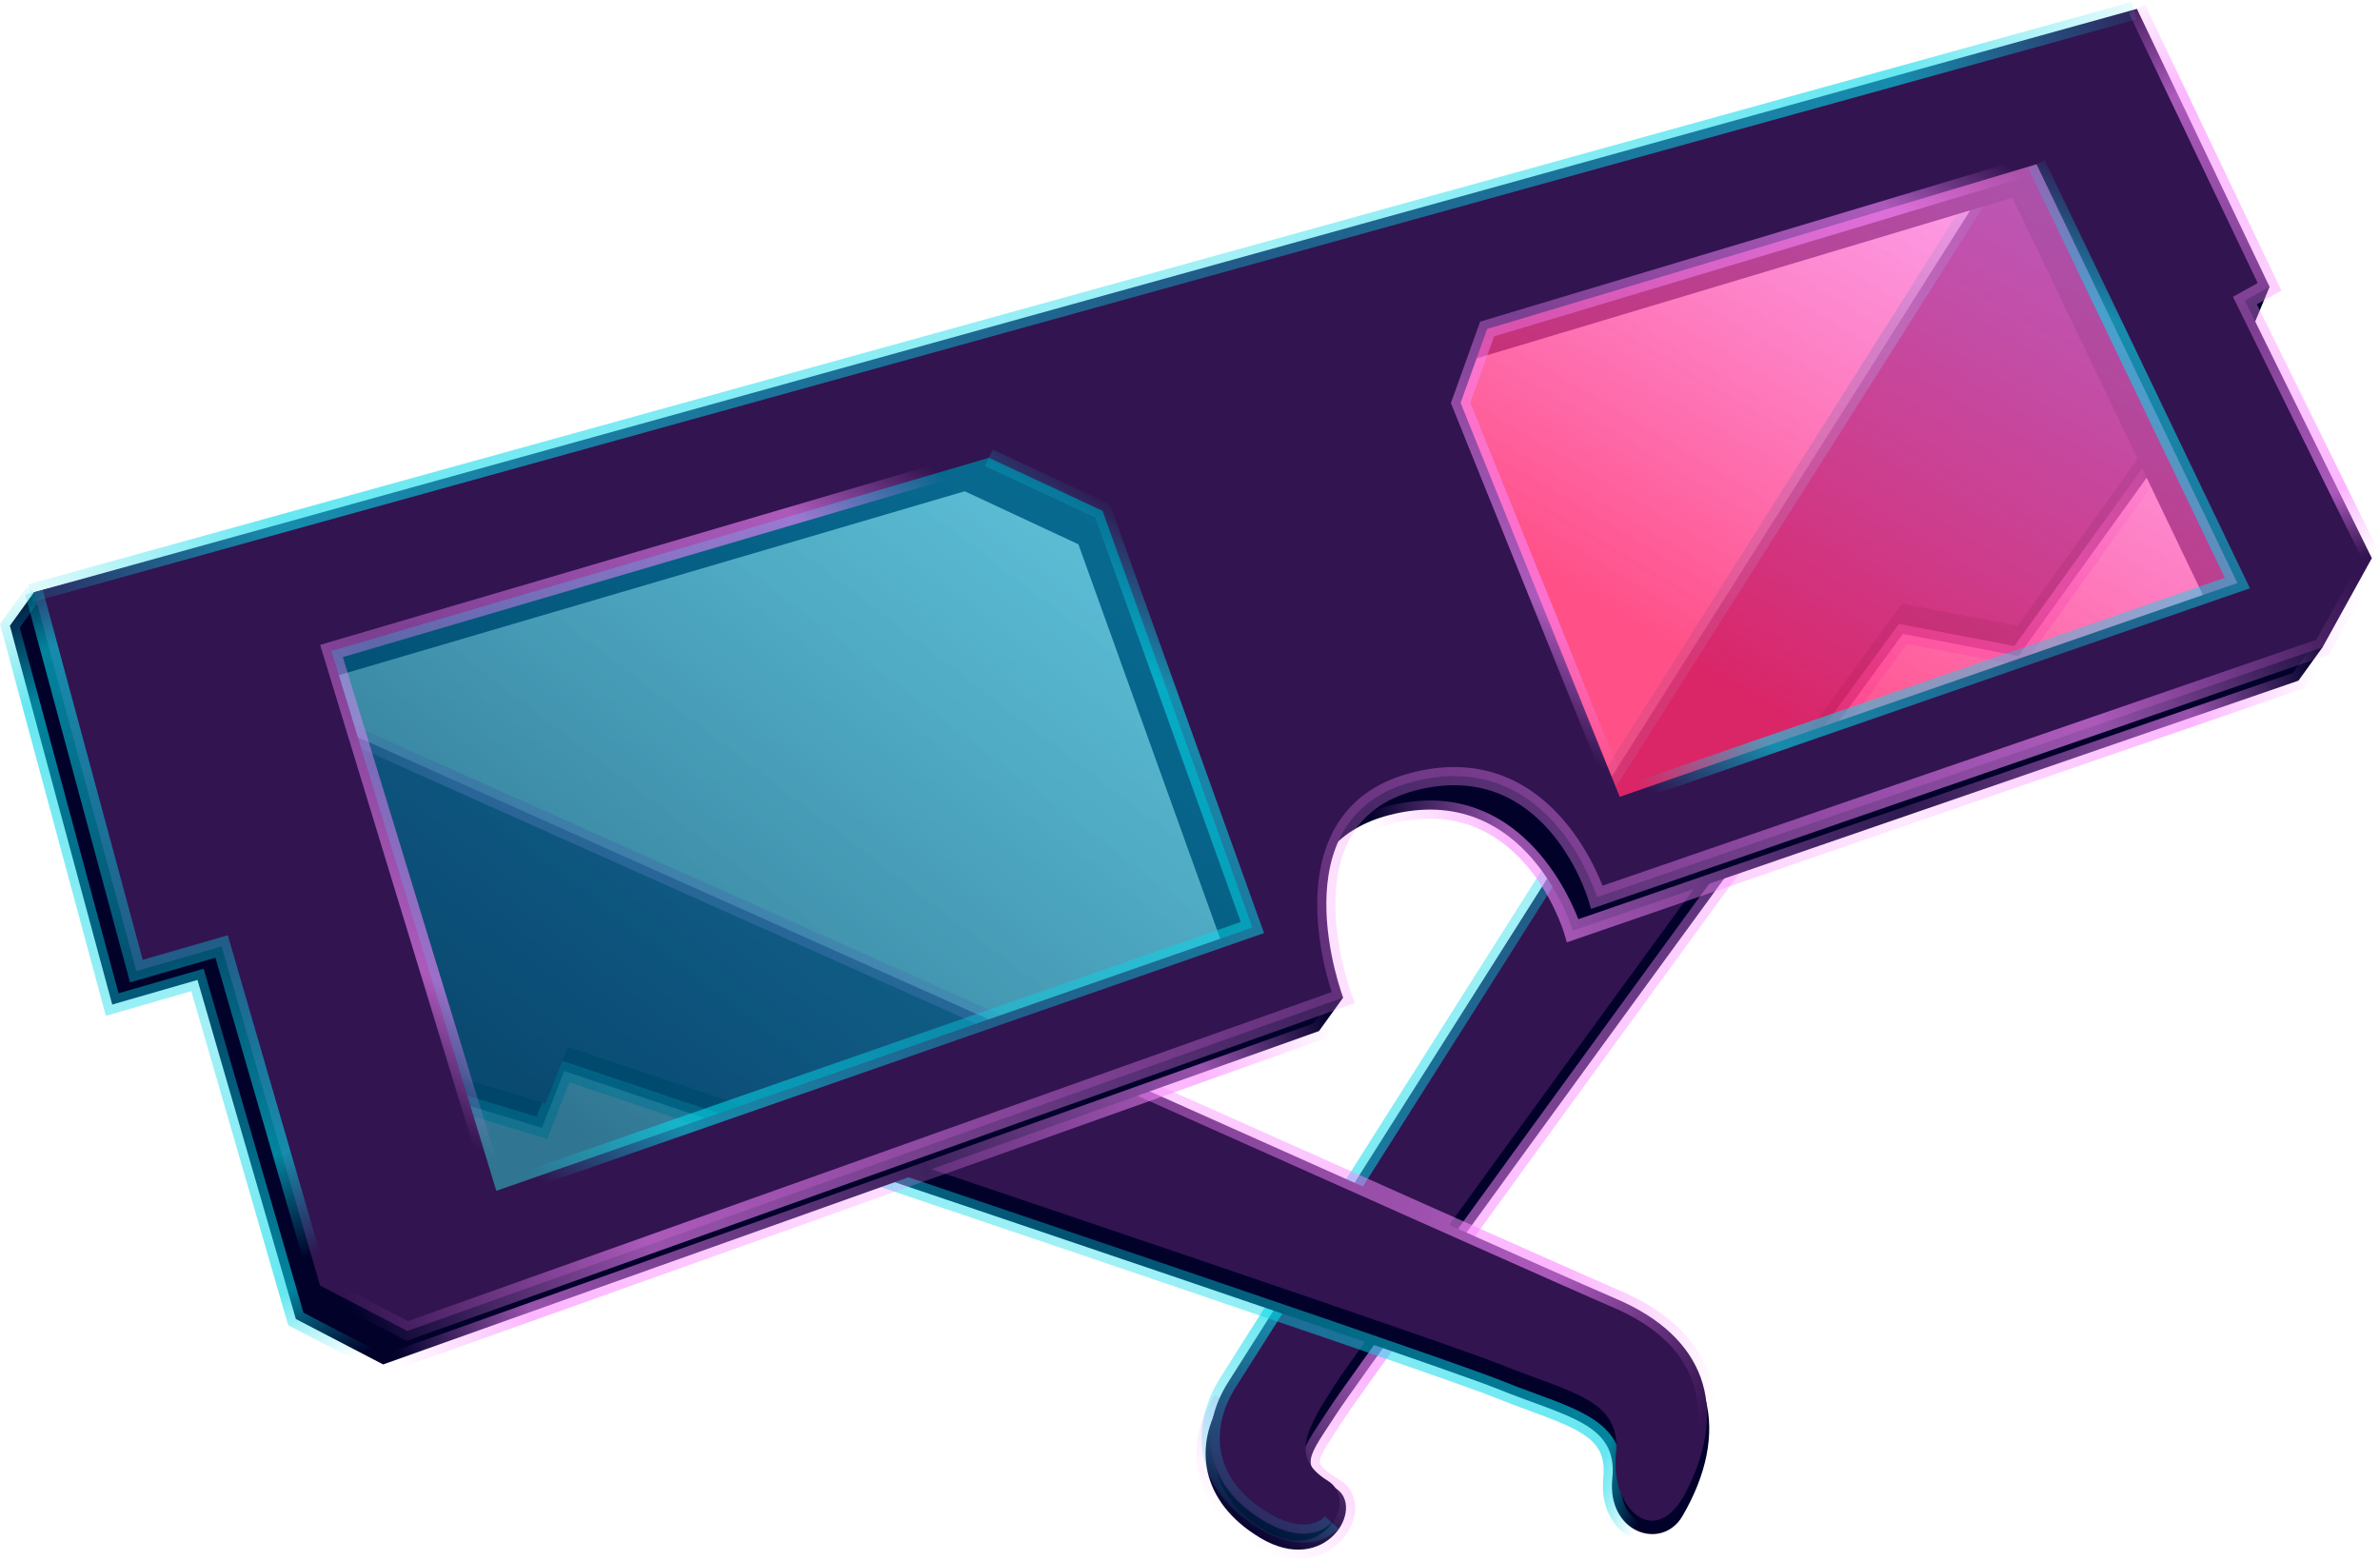 <svg height="430" viewBox="0 0 655.449 429.11" width="656" xmlns="http://www.w3.org/2000/svg" xmlns:xlink="http://www.w3.org/1999/xlink"><linearGradient id="a" gradientUnits="userSpaceOnUse" x1="338.593" x2="593.723" y1="420.208" y2="111.078"><stop offset="0" stop-color="#fa87ff" stop-opacity="0"/><stop offset=".143" stop-color="#fa87ff"/><stop offset=".564" stop-color="#fa87ff" stop-opacity=".6"/><stop offset=".859" stop-color="#fa87ff"/><stop offset="1" stop-color="#fa87ff" stop-opacity="0"/></linearGradient><linearGradient id="b" gradientUnits="userSpaceOnUse" x1="558.055" x2="337.359" y1="41.775" y2="426.036"><stop offset="0" stop-color="#05d8e8" stop-opacity="0"/><stop offset=".143" stop-color="#05d8e8"/><stop offset=".564" stop-color="#05d8e8" stop-opacity=".6"/><stop offset=".859" stop-color="#05d8e8"/><stop offset="1" stop-color="#05d8e8" stop-opacity="0"/></linearGradient><linearGradient id="c" gradientUnits="userSpaceOnUse" x1="91.624" x2="454.755" y1="287.599" y2="408.642"><stop offset="0" stop-color="#05d8e8" stop-opacity="0"/><stop offset=".126" stop-color="#05d8e8"/><stop offset=".564" stop-color="#05d8e8" stop-opacity=".6"/><stop offset=".962" stop-color="#05d8e8"/><stop offset="1" stop-color="#05d8e8" stop-opacity="0"/></linearGradient><linearGradient id="d" gradientUnits="userSpaceOnUse" x1="58.307" x2="477.808" y1="201.075" y2="400.389"><stop offset="0" stop-color="#fa87ff" stop-opacity="0"/><stop offset=".143" stop-color="#fa87ff"/><stop offset=".564" stop-color="#fa87ff" stop-opacity=".6"/><stop offset=".859" stop-color="#fa87ff"/><stop offset=".975" stop-color="#fa87ff" stop-opacity="0"/></linearGradient><linearGradient id="e" gradientUnits="userSpaceOnUse" x1="379.407" x2="641.32" y1="242.035" y2="201.34"><stop offset="0" stop-color="#fa87ff" stop-opacity="0"/><stop offset=".143" stop-color="#fa87ff"/><stop offset=".552" stop-color="#fa87ff" stop-opacity=".3"/><stop offset=".859" stop-color="#fa87ff"/><stop offset="1" stop-color="#fa87ff" stop-opacity="0"/></linearGradient><linearGradient id="f" gradientUnits="userSpaceOnUse" x1="108.468" x2="366.729" y1="372.447" y2="279.317"><stop offset="0" stop-color="#fa87ff" stop-opacity="0"/><stop offset=".143" stop-color="#fa87ff"/><stop offset=".565" stop-color="#fa87ff" stop-opacity=".4"/><stop offset=".859" stop-color="#fa87ff"/><stop offset="1" stop-color="#fa87ff" stop-opacity="0"/></linearGradient><linearGradient id="g" gradientUnits="userSpaceOnUse" x1="-6.55" x2="95.033" y1="162.156" y2="386.302"><stop offset="0" stop-color="#05d8e8" stop-opacity="0"/><stop offset=".143" stop-color="#05d8e8"/><stop offset=".564" stop-color="#05d8e8" stop-opacity=".6"/><stop offset=".859" stop-color="#05d8e8"/><stop offset=".958" stop-color="#05d8e8" stop-opacity="0"/></linearGradient><linearGradient id="h" gradientUnits="userSpaceOnUse" x1="599.582" x2="461.06" y1="-15.259" y2="216.002"><stop offset=".155" stop-color="#fa87ff" stop-opacity=".8"/><stop offset=".886" stop-color="#ff296d"/></linearGradient><linearGradient id="i" gradientUnits="userSpaceOnUse" x1="114.359" x2="316.272" y1="354.687" y2="90.165"><stop offset=".187" stop-color="#005679"/><stop offset=".935" stop-color="#0ea8cc" stop-opacity=".8"/></linearGradient><linearGradient id="j" gradientTransform="matrix(.964 .267 -.267 .964 32.974 -76.651)" gradientUnits="userSpaceOnUse" x1="-12.117" x2="609.469" y1="170.022" y2="-4.905"><stop offset=".007" stop-color="#05d8e8" stop-opacity="0"/><stop offset=".143" stop-color="#05d8e8"/><stop offset=".564" stop-color="#05d8e8" stop-opacity=".6"/><stop offset=".859" stop-color="#05d8e8"/><stop offset=".983" stop-color="#05d8e8" stop-opacity="0"/></linearGradient><linearGradient id="k" gradientUnits="userSpaceOnUse" x1="585.23" x2="654.114" y1="-5.356" y2="157.405"><stop offset="0" stop-color="#fa87ff" stop-opacity="0"/><stop offset=".196" stop-color="#fa87ff"/><stop offset=".564" stop-color="#fa87ff" stop-opacity=".6"/><stop offset=".859" stop-color="#fa87ff"/><stop offset=".972" stop-color="#fa87ff" stop-opacity="0"/></linearGradient><linearGradient id="l" gradientUnits="userSpaceOnUse" x1="91.345" x2="647.519" y1="346.681" y2="151.029"><stop offset="0" stop-color="#fa87ff" stop-opacity="0"/><stop offset=".143" stop-color="#fa87ff"/><stop offset=".479" stop-color="#fa87ff" stop-opacity=".4"/><stop offset=".859" stop-color="#fa87ff"/><stop offset="1" stop-color="#fa87ff" stop-opacity="0"/></linearGradient><linearGradient id="m" gradientUnits="userSpaceOnUse" x1="4.934" x2="82.673" y1="153.442" y2="347.007"><stop offset="0" stop-color="#05d8e8" stop-opacity="0"/><stop offset=".126" stop-color="#05d8e8"/><stop offset=".564" stop-color="#05d8e8" stop-opacity=".6"/><stop offset=".859" stop-color="#05d8e8"/><stop offset="1" stop-color="#05d8e8" stop-opacity="0"/></linearGradient><linearGradient id="n" x1="334.154" x2="196.415" xlink:href="#b" y1="155.862" y2="357.775"/><linearGradient id="o" x1="217.76" x2="89.412" xlink:href="#a" y1="101.911" y2="287.128"/><linearGradient id="p" x1="518.369" x2="405.152" xlink:href="#a" y1="21.313" y2="186.704"/><linearGradient id="q" x1="610.888" x2="495.062" xlink:href="#b" y1="71.259" y2="244.998"/><path d="m625.036 78.749-5.547 13.401-5.478-14.576 8.609-1.076z" fill="#01012a"/><path d="m564.731 31.4s-220.086 341.348-228.09 353.87-6.263 28.088 10.435 38.087c18.061 10.816 29.199-8.479 20.729-13.696-10.342-6.371-7.965-7.79.504-20.834 8.47-13.043 155.726-214.47 155.726-214.47l31.826 6.08 51.652-71.819-42.783-77.217z" fill="#01012a"/><path d="m357.584 429.11c-3.557 0-7.547-1.066-11.793-3.608-8.377-5.017-13.767-11.756-15.588-19.489-1.699-7.217-.161-15.062 4.332-22.09l4.213 2.693c-3.758 5.879-5.064 12.36-3.677 18.251 1.503 6.387 6.099 12.039 13.29 16.344 9.996 5.986 16.406 1.422 18.617-2.219 1.47-2.421 1.946-5.708-.483-7.204-4.48-2.759-7.205-4.953-7.878-7.997-.795-3.597 1.431-6.969 5.472-13.089.656-.993 1.366-2.068 2.125-3.237 8.41-12.953 149.79-206.357 155.804-214.584l.934-1.277 31.812 6.077 50.721-70.523 4.06 2.919-52.584 73.114-31.839-6.082c-12.579 17.21-146.729 200.783-154.714 213.079-.767 1.181-1.483 2.267-2.146 3.27-2.961 4.485-5.1 7.725-4.762 9.255.306 1.386 3.012 3.214 5.618 4.819 4.5 2.772 5.398 8.684 2.134 14.057-2.609 4.296-7.481 7.521-13.667 7.521z" fill="url(#a)" opacity=".61"/><path d="m564.511 23.053s-218.253 344.87-226.257 357.391c-8.004 12.522-6.963 28.174 9.735 38.173 18.061 10.816 26.087-5.826 17.617-11.043-10.342-6.371-5.987-14.052 2.483-27.095s155.726-214.47 155.726-214.47l31.826 6.08 51.652-71.819-42.783-77.217z" fill="#321450"/><path d="m359.021 424.68c-3.483 0-7.627-1.11-12.316-3.917-8.112-4.858-13.34-11.415-15.117-18.962-1.728-7.338-.108-15.4 4.559-22.703 7.909-12.374 224.068-353.933 226.251-357.381l4.225 2.674c-2.182 3.449-218.347 345.017-226.263 357.401-3.934 6.154-5.32 12.853-3.905 18.864 1.46 6.201 5.893 11.67 12.818 15.818 7.83 4.688 13.212 3.559 15.64.938l3.668 3.397c-2.064 2.229-5.322 3.872-9.56 3.873z" fill="url(#b)" opacity=".61"/><path d="m8.376 169.531s414.874 182.478 439.396 192.913 28.859 32.196 15.565 54.913c-5.652 9.659-20.87 4.696-19.304-10.435s-12.522-16.868-31.826-24.694-256.837-87.48-256.837-87.48l-6.12 15.652-70.435-21.391-20.87-55.563-49.57-63.915z" fill="#01012a"/><path d="m455.036 424.817c-1.266 0-2.557-.202-3.837-.621-5.521-1.807-10.646-7.928-9.652-17.532 1.041-10.061-5.498-12.898-20.387-18.357-3.144-1.153-6.394-2.345-9.892-3.763-18.009-7.301-230.076-78.496-254.436-86.669l-6.095 15.589-72.647-22.063 1.453-4.784 68.222 20.719 6.145-15.715 2.256.757c9.702 3.253 237.826 79.768 256.981 87.533 3.419 1.386 6.63 2.563 9.734 3.702 14.037 5.147 25.124 9.212 23.639 23.566-.755 7.3 2.886 11.169 6.234 12.265 3.295 1.077 6.603-.236 8.426-3.35l4.315 2.525c-2.316 3.958-6.248 6.198-10.459 6.198z" fill="url(#c)" opacity=".61"/><path d="m9.376 162.879s411.135 184.174 435.657 194.609 31.296 29.787 19.304 53.217c-8.348 16.311-20.87 4.696-19.304-10.435s-12.522-16.868-31.826-24.694-256.837-87.48-256.837-87.48l-6.12 15.652-70.435-21.391-20.87-55.563-49.57-63.915z" fill="#321450"/><path d="m457.306 420.811-1.286-4.832c2.098-.558 4.261-2.836 6.092-6.414 5.673-11.085 6.982-21.032 3.889-29.565-3.092-8.531-10.476-15.332-21.946-20.213-19.196-8.168-275.702-122.98-385.094-171.963l2.043-4.563c109.379 48.978 365.852 163.774 385.009 171.926 12.798 5.446 21.105 13.221 24.689 23.11 3.584 9.89 2.192 21.177-4.139 33.547-3.185 6.224-6.792 8.312-9.257 8.968z" fill="url(#d)" opacity=".61"/><path d="m611.594 91.746 6.79-3.78-36.53-76.57-572.478 151.483-6.652 9.217 28.18 104.35 23.48-6.78 27.09 93.39 24.04 12.52 257.74-91.83 6.652-9.217s-5.091-.389-9.047 1.093c-3.479-14.486-6.724-43.954 21.695-51.356 38.09-9.91 50.61 31.83 50.61 31.83l199.83-68.87 6.652-9.217zm-481.56 245.22-45.39-148.7 181.04-53.21 31.31 14.61 41.26 114.78zm309.39-108.52-43.83-108.52 7.31-20.35 151.3-45.39 55.31 115.37z" fill="#01012a"/><path d="m431.518 259.308-.748-2.494c-.486-1.607-12.315-39.306-47.586-30.129-6.268 1.632-11.264 4.524-14.848 8.595l-3.753-3.304c4.255-4.833 10.089-8.242 17.341-10.13 34.366-8.938 49.194 21.974 52.755 31.083l196.751-67.809 6.188-8.575 4.055 2.926-7.116 9.86-203.04 69.977z" fill="url(#e)" opacity=".61"/><path d="m106.353 377.931-1.678-4.71 257.007-91.569 6.197-8.587 4.055 2.926-7.108 9.849z" fill="url(#f)" opacity=".61"/><path d="m104.359 377.793-24.988-13.013-26.693-92.019-23.525 6.793-29.153-107.955 7.349-10.184 4.054 2.926-5.955 8.253 27.206 100.745 23.435-6.768 27.488 94.761 23.092 12.027z" fill="url(#g)" opacity=".61"/><path d="m438.197 222.625-44.816-116.496 12.521-21.805 157.044-44.576 62.09 126.261z" fill="url(#h)" opacity=".82"/><path d="m130.424 342.357-47.977-170.268 191.977-53.036 32.646 13.046 46.137 134.084z" fill="url(#i)" opacity=".81"/><path d="m618.246 82.529 6.79-3.78-36.53-76.57-579.13 160.7 28.18 104.35 23.48-6.78 27.09 93.39 24.04 12.52 257.74-91.83s-18.79-49.56 19.3-59.48c38.09-9.91 50.61 31.83 50.61 31.83l199.83-68.87 13.56-24.52zm-481.56 245.22-45.39-148.7 181.04-53.21 31.31 14.61 41.26 114.78zm309.39-108.52-43.83-108.52 7.31-20.35 151.3-45.39 55.31 115.37z" fill="#321450"/><path d="m-2.543 80.259h601.013v5h-601.013z" fill="url(#j)" opacity=".61" transform="matrix(.964 -.267 .267 .964 -11.28 82.677)"/><path d="m650.963 154.593-36.01-73.093 6.816-3.794-35.519-74.451 4.513-2.153 37.54 78.689-6.763 3.765 33.909 68.827z" fill="url(#k)" opacity=".61"/><path d="m111.978 369.079-25.007-13.023 2.31-4.435 23.073 12.017 254.386-90.635c-2.278-7.113-7.862-28.271.312-44.095 4.227-8.183 11.468-13.659 21.523-16.278 34.366-8.938 49.194 21.974 52.755 31.083l196.592-67.754 13.095-23.679 4.375 2.42-14.025 25.361-203.199 70.031-.748-2.494c-.485-1.607-12.312-39.306-47.586-30.129-8.617 2.244-14.785 6.861-18.334 13.721-8.74 16.897.647 42.201.743 42.454l.901 2.384-2.4.856-258.767 92.196z" fill="url(#l)" opacity=".61"/><path d="m85.725 354.535-26.394-90.992-23.525 6.793-28.844-106.806 4.828-1.303 27.517 101.894 23.435-6.767 27.785 95.788z" fill="url(#m)" opacity=".61"/><path d="m137.508 330.109-1.644-4.721 205.836-71.69-40.054-111.424-30.367-14.17 2.114-4.531 32.253 15.05 42.467 118.136z" fill="url(#n)" opacity=".61"/><path d="m134.295 328.478-46.128-151.116 183.464-53.922 1.41 4.797-178.617 52.497 44.653 146.285z" fill="url(#o)" opacity=".61"/><path d="m443.758 220.165-44.187-109.404 8.059-22.435 152.508-45.752 1.436 4.789-150.092 45.028-6.561 18.265 43.473 107.636z" fill="url(#p)" opacity=".61"/><path d="m446.894 221.591-1.636-4.725 167.443-57.973-54.099-112.844 4.508-2.161 56.521 117.896z" fill="url(#q)" opacity=".61"/></svg>